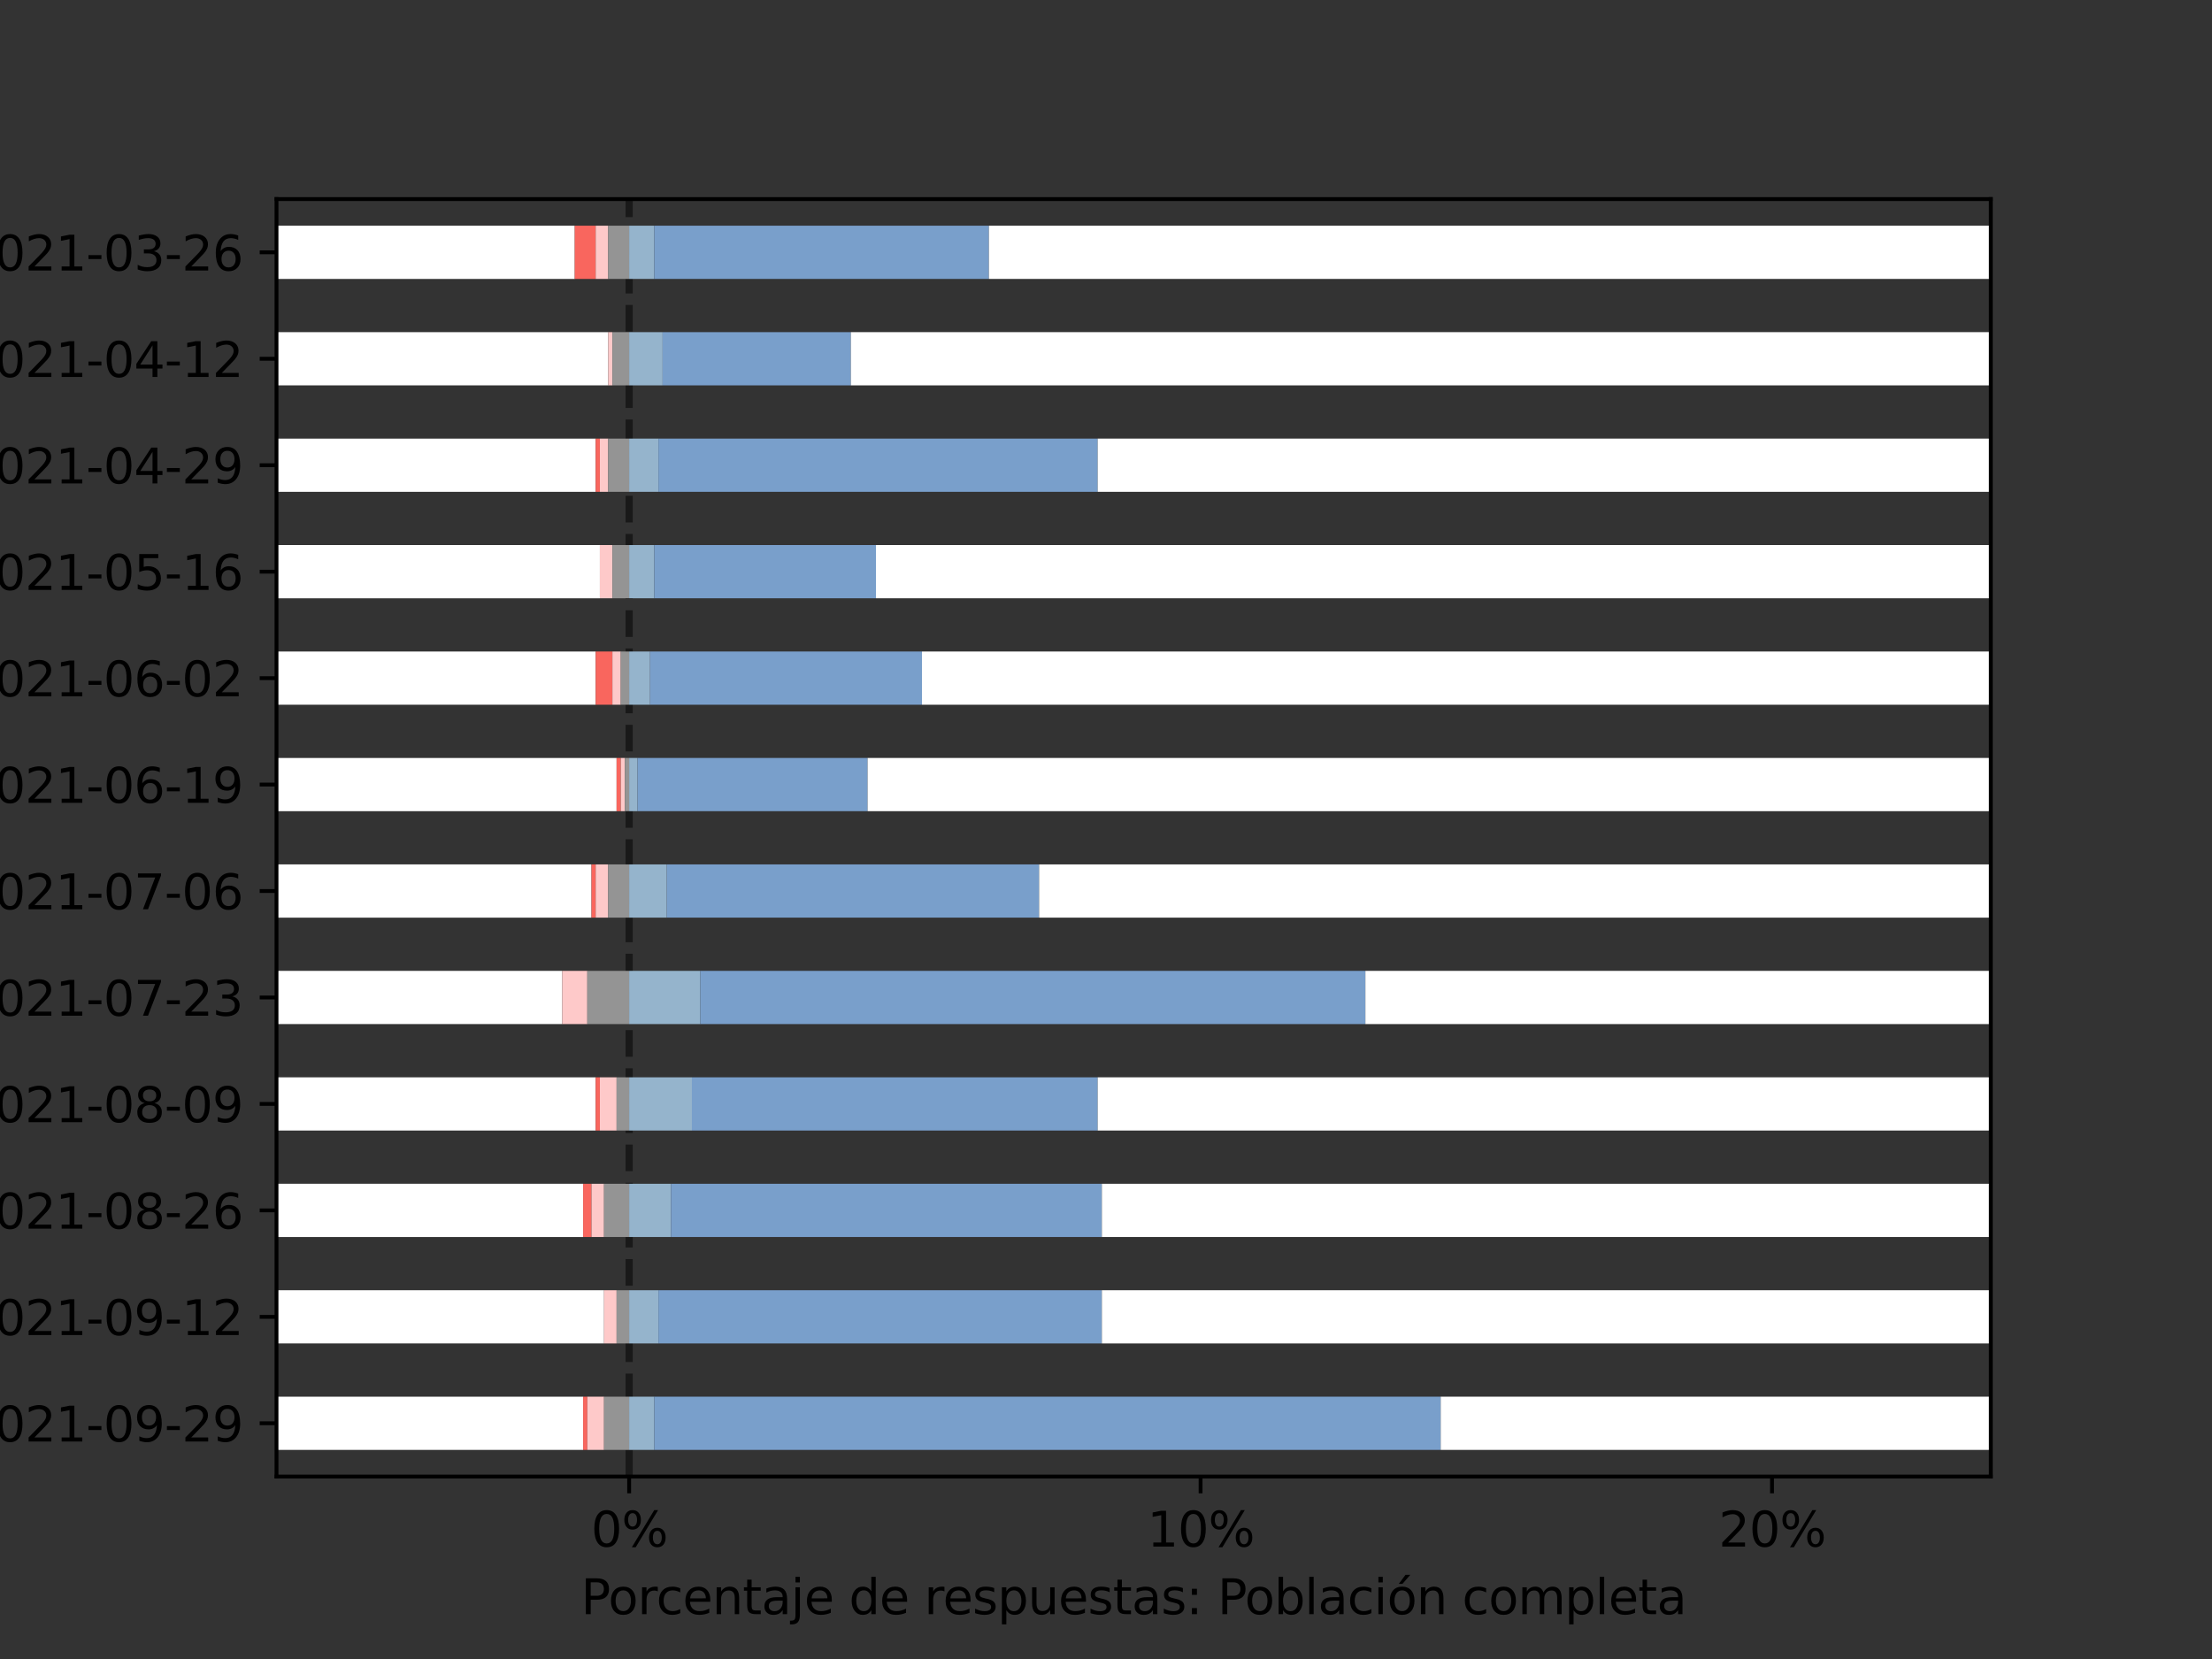 <?xml version="1.0" encoding="utf-8" standalone="no"?>
<!DOCTYPE svg PUBLIC "-//W3C//DTD SVG 1.1//EN"
  "http://www.w3.org/Graphics/SVG/1.1/DTD/svg11.dtd">
<svg height="345.6pt" version="1.1" viewBox="0 0 460.8 345.6" width="460.8pt" xmlns="http://www.w3.org/2000/svg" xmlns:xlink="http://www.w3.org/1999/xlink">
 <rect x="0" y="0" width="460.8" height="345.6" fill="#333333" stroke="none"/>
 <defs>
  <style type="text/css">*{stroke-linecap:butt;stroke-linejoin:round;}</style>
 </defs>
 <g id="figure_1">
  <g id="patch_1">
   <path d="M 0 345.6 
L 460.8 345.6 
L 460.8 0 
L 0 0 
z
" style="fill:none;"/>
  </g>
  <g id="axes_1">
   <g id="patch_2">
    <path d="M 57.6 307.584 
L 414.72 307.584 
L 414.72 41.472 
L 57.6 41.472 
z
" style="fill:none;"/>
   </g>
   <g id="line2d_1">
    <path clip-path="url(#p75f6009733)" d="M 131.063 307.584 
L 131.063 41.472 
" style="fill:none;stroke:#000000;stroke-dasharray:5.55,2.4;stroke-dashoffset:0;stroke-opacity:0.5;stroke-width:1.5;"/>
   </g>
   <g id="patch_3">
    <path clip-path="url(#p75f6009733)" d="M 57.6 302.04 
L 121.477 302.04 
L 121.477 290.952 
L 57.6 290.952 
z
" style="fill:#ffffff;"/>
   </g>
   <g id="patch_4">
    <path clip-path="url(#p75f6009733)" d="M 57.6 279.864 
L 125.834 279.864 
L 125.834 268.776 
L 57.6 268.776 
z
" style="fill:#ffffff;"/>
   </g>
   <g id="patch_5">
    <path clip-path="url(#p75f6009733)" d="M 57.6 257.688 
L 121.477 257.688 
L 121.477 246.6 
L 57.6 246.6 
z
" style="fill:#ffffff;"/>
   </g>
   <g id="patch_6">
    <path clip-path="url(#p75f6009733)" d="M 57.6 235.512 
L 124.092 235.512 
L 124.092 224.424 
L 57.6 224.424 
z
" style="fill:#ffffff;"/>
   </g>
   <g id="patch_7">
    <path clip-path="url(#p75f6009733)" d="M 57.6 213.336 
L 117.12 213.336 
L 117.12 202.248 
L 57.6 202.248 
z
" style="fill:#ffffff;"/>
   </g>
   <g id="patch_8">
    <path clip-path="url(#p75f6009733)" d="M 57.6 191.16 
L 123.22 191.16 
L 123.22 180.072 
L 57.6 180.072 
z
" style="fill:#ffffff;"/>
   </g>
   <g id="patch_9">
    <path clip-path="url(#p75f6009733)" d="M 57.6 168.984 
L 128.449 168.984 
L 128.449 157.896 
L 57.6 157.896 
z
" style="fill:#ffffff;"/>
   </g>
   <g id="patch_10">
    <path clip-path="url(#p75f6009733)" d="M 57.6 146.808 
L 124.092 146.808 
L 124.092 135.72 
L 57.6 135.72 
z
" style="fill:#ffffff;"/>
   </g>
   <g id="patch_11">
    <path clip-path="url(#p75f6009733)" d="M 57.6 124.632 
L 124.963 124.632 
L 124.963 113.544 
L 57.6 113.544 
z
" style="fill:#ffffff;"/>
   </g>
   <g id="patch_12">
    <path clip-path="url(#p75f6009733)" d="M 57.6 102.456 
L 124.092 102.456 
L 124.092 91.368 
L 57.6 91.368 
z
" style="fill:#ffffff;"/>
   </g>
   <g id="patch_13">
    <path clip-path="url(#p75f6009733)" d="M 57.6 80.28 
L 126.706 80.28 
L 126.706 69.192 
L 57.6 69.192 
z
" style="fill:#ffffff;"/>
   </g>
   <g id="patch_14">
    <path clip-path="url(#p75f6009733)" d="M 57.6 58.104 
L 119.734 58.104 
L 119.734 47.016 
L 57.6 47.016 
z
" style="fill:#ffffff;"/>
   </g>
   <g id="patch_15">
    <path clip-path="url(#p75f6009733)" d="M 121.477 302.04 
L 122.349 302.04 
L 122.349 290.952 
L 121.477 290.952 
z
" style="fill:#f9665e;"/>
   </g>
   <g id="patch_16">
    <path clip-path="url(#p75f6009733)" d="M 57.6 279.864 
L 57.6 279.864 
L 57.6 268.776 
L 57.6 268.776 
z
" style="fill:#f9665e;"/>
   </g>
   <g id="patch_17">
    <path clip-path="url(#p75f6009733)" d="M 121.477 257.688 
L 123.22 257.688 
L 123.22 246.6 
L 121.477 246.6 
z
" style="fill:#f9665e;"/>
   </g>
   <g id="patch_18">
    <path clip-path="url(#p75f6009733)" d="M 124.092 235.512 
L 124.963 235.512 
L 124.963 224.424 
L 124.092 224.424 
z
" style="fill:#f9665e;"/>
   </g>
   <g id="patch_19">
    <path clip-path="url(#p75f6009733)" d="M 57.6 213.336 
L 57.6 213.336 
L 57.6 202.248 
L 57.6 202.248 
z
" style="fill:#f9665e;"/>
   </g>
   <g id="patch_20">
    <path clip-path="url(#p75f6009733)" d="M 123.22 191.16 
L 124.092 191.16 
L 124.092 180.072 
L 123.22 180.072 
z
" style="fill:#f9665e;"/>
   </g>
   <g id="patch_21">
    <path clip-path="url(#p75f6009733)" d="M 128.449 168.984 
L 129.32 168.984 
L 129.32 157.896 
L 128.449 157.896 
z
" style="fill:#f9665e;"/>
   </g>
   <g id="patch_22">
    <path clip-path="url(#p75f6009733)" d="M 124.092 146.808 
L 127.577 146.808 
L 127.577 135.72 
L 124.092 135.72 
z
" style="fill:#f9665e;"/>
   </g>
   <g id="patch_23">
    <path clip-path="url(#p75f6009733)" d="M 57.6 124.632 
L 57.6 124.632 
L 57.6 113.544 
L 57.6 113.544 
z
" style="fill:#f9665e;"/>
   </g>
   <g id="patch_24">
    <path clip-path="url(#p75f6009733)" d="M 124.092 102.456 
L 124.963 102.456 
L 124.963 91.368 
L 124.092 91.368 
z
" style="fill:#f9665e;"/>
   </g>
   <g id="patch_25">
    <path clip-path="url(#p75f6009733)" d="M 57.6 80.28 
L 57.6 80.28 
L 57.6 69.192 
L 57.6 69.192 
z
" style="fill:#f9665e;"/>
   </g>
   <g id="patch_26">
    <path clip-path="url(#p75f6009733)" d="M 119.734 58.104 
L 124.092 58.104 
L 124.092 47.016 
L 119.734 47.016 
z
" style="fill:#f9665e;"/>
   </g>
   <g id="patch_27">
    <path clip-path="url(#p75f6009733)" d="M 122.349 302.04 
L 125.834 302.04 
L 125.834 290.952 
L 122.349 290.952 
z
" style="fill:#fec9c9;"/>
   </g>
   <g id="patch_28">
    <path clip-path="url(#p75f6009733)" d="M 125.834 279.864 
L 128.449 279.864 
L 128.449 268.776 
L 125.834 268.776 
z
" style="fill:#fec9c9;"/>
   </g>
   <g id="patch_29">
    <path clip-path="url(#p75f6009733)" d="M 123.22 257.688 
L 125.834 257.688 
L 125.834 246.6 
L 123.22 246.6 
z
" style="fill:#fec9c9;"/>
   </g>
   <g id="patch_30">
    <path clip-path="url(#p75f6009733)" d="M 124.963 235.512 
L 128.449 235.512 
L 128.449 224.424 
L 124.963 224.424 
z
" style="fill:#fec9c9;"/>
   </g>
   <g id="patch_31">
    <path clip-path="url(#p75f6009733)" d="M 117.12 213.336 
L 122.349 213.336 
L 122.349 202.248 
L 117.12 202.248 
z
" style="fill:#fec9c9;"/>
   </g>
   <g id="patch_32">
    <path clip-path="url(#p75f6009733)" d="M 124.092 191.16 
L 126.706 191.16 
L 126.706 180.072 
L 124.092 180.072 
z
" style="fill:#fec9c9;"/>
   </g>
   <g id="patch_33">
    <path clip-path="url(#p75f6009733)" d="M 129.32 168.984 
L 130.192 168.984 
L 130.192 157.896 
L 129.32 157.896 
z
" style="fill:#fec9c9;"/>
   </g>
   <g id="patch_34">
    <path clip-path="url(#p75f6009733)" d="M 127.577 146.808 
L 129.32 146.808 
L 129.32 135.72 
L 127.577 135.72 
z
" style="fill:#fec9c9;"/>
   </g>
   <g id="patch_35">
    <path clip-path="url(#p75f6009733)" d="M 124.963 124.632 
L 127.577 124.632 
L 127.577 113.544 
L 124.963 113.544 
z
" style="fill:#fec9c9;"/>
   </g>
   <g id="patch_36">
    <path clip-path="url(#p75f6009733)" d="M 124.963 102.456 
L 126.706 102.456 
L 126.706 91.368 
L 124.963 91.368 
z
" style="fill:#fec9c9;"/>
   </g>
   <g id="patch_37">
    <path clip-path="url(#p75f6009733)" d="M 126.706 80.28 
L 127.577 80.28 
L 127.577 69.192 
L 126.706 69.192 
z
" style="fill:#fec9c9;"/>
   </g>
   <g id="patch_38">
    <path clip-path="url(#p75f6009733)" d="M 124.092 58.104 
L 126.706 58.104 
L 126.706 47.016 
L 124.092 47.016 
z
" style="fill:#fec9c9;"/>
   </g>
   <g id="patch_39">
    <path clip-path="url(#p75f6009733)" d="M 125.834 302.04 
L 131.063 302.04 
L 131.063 290.952 
L 125.834 290.952 
z
" style="fill:#949494;"/>
   </g>
   <g id="patch_40">
    <path clip-path="url(#p75f6009733)" d="M 128.449 279.864 
L 131.063 279.864 
L 131.063 268.776 
L 128.449 268.776 
z
" style="fill:#949494;"/>
   </g>
   <g id="patch_41">
    <path clip-path="url(#p75f6009733)" d="M 125.834 257.688 
L 131.063 257.688 
L 131.063 246.6 
L 125.834 246.6 
z
" style="fill:#949494;"/>
   </g>
   <g id="patch_42">
    <path clip-path="url(#p75f6009733)" d="M 128.449 235.512 
L 131.063 235.512 
L 131.063 224.424 
L 128.449 224.424 
z
" style="fill:#949494;"/>
   </g>
   <g id="patch_43">
    <path clip-path="url(#p75f6009733)" d="M 122.349 213.336 
L 131.063 213.336 
L 131.063 202.248 
L 122.349 202.248 
z
" style="fill:#949494;"/>
   </g>
   <g id="patch_44">
    <path clip-path="url(#p75f6009733)" d="M 126.706 191.16 
L 131.063 191.16 
L 131.063 180.072 
L 126.706 180.072 
z
" style="fill:#949494;"/>
   </g>
   <g id="patch_45">
    <path clip-path="url(#p75f6009733)" d="M 130.192 168.984 
L 131.063 168.984 
L 131.063 157.896 
L 130.192 157.896 
z
" style="fill:#949494;"/>
   </g>
   <g id="patch_46">
    <path clip-path="url(#p75f6009733)" d="M 129.32 146.808 
L 131.063 146.808 
L 131.063 135.72 
L 129.32 135.72 
z
" style="fill:#949494;"/>
   </g>
   <g id="patch_47">
    <path clip-path="url(#p75f6009733)" d="M 127.577 124.632 
L 131.063 124.632 
L 131.063 113.544 
L 127.577 113.544 
z
" style="fill:#949494;"/>
   </g>
   <g id="patch_48">
    <path clip-path="url(#p75f6009733)" d="M 126.706 102.456 
L 131.063 102.456 
L 131.063 91.368 
L 126.706 91.368 
z
" style="fill:#949494;"/>
   </g>
   <g id="patch_49">
    <path clip-path="url(#p75f6009733)" d="M 127.577 80.28 
L 131.063 80.28 
L 131.063 69.192 
L 127.577 69.192 
z
" style="fill:#949494;"/>
   </g>
   <g id="patch_50">
    <path clip-path="url(#p75f6009733)" d="M 126.706 58.104 
L 131.063 58.104 
L 131.063 47.016 
L 126.706 47.016 
z
" style="fill:#949494;"/>
   </g>
   <g id="patch_51">
    <path clip-path="url(#p75f6009733)" d="M 131.063 302.04 
L 136.292 302.04 
L 136.292 290.952 
L 131.063 290.952 
z
" style="fill:#95b4cc;"/>
   </g>
   <g id="patch_52">
    <path clip-path="url(#p75f6009733)" d="M 131.063 279.864 
L 137.163 279.864 
L 137.163 268.776 
L 131.063 268.776 
z
" style="fill:#95b4cc;"/>
   </g>
   <g id="patch_53">
    <path clip-path="url(#p75f6009733)" d="M 131.063 257.688 
L 139.778 257.688 
L 139.778 246.6 
L 131.063 246.6 
z
" style="fill:#95b4cc;"/>
   </g>
   <g id="patch_54">
    <path clip-path="url(#p75f6009733)" d="M 131.063 235.512 
L 144.135 235.512 
L 144.135 224.424 
L 131.063 224.424 
z
" style="fill:#95b4cc;"/>
   </g>
   <g id="patch_55">
    <path clip-path="url(#p75f6009733)" d="M 131.063 213.336 
L 145.878 213.336 
L 145.878 202.248 
L 131.063 202.248 
z
" style="fill:#95b4cc;"/>
   </g>
   <g id="patch_56">
    <path clip-path="url(#p75f6009733)" d="M 131.063 191.16 
L 138.906 191.16 
L 138.906 180.072 
L 131.063 180.072 
z
" style="fill:#95b4cc;"/>
   </g>
   <g id="patch_57">
    <path clip-path="url(#p75f6009733)" d="M 131.063 168.984 
L 132.806 168.984 
L 132.806 157.896 
L 131.063 157.896 
z
" style="fill:#95b4cc;"/>
   </g>
   <g id="patch_58">
    <path clip-path="url(#p75f6009733)" d="M 131.063 146.808 
L 135.42 146.808 
L 135.42 135.72 
L 131.063 135.72 
z
" style="fill:#95b4cc;"/>
   </g>
   <g id="patch_59">
    <path clip-path="url(#p75f6009733)" d="M 131.063 124.632 
L 136.292 124.632 
L 136.292 113.544 
L 131.063 113.544 
z
" style="fill:#95b4cc;"/>
   </g>
   <g id="patch_60">
    <path clip-path="url(#p75f6009733)" d="M 131.063 102.456 
L 137.163 102.456 
L 137.163 91.368 
L 131.063 91.368 
z
" style="fill:#95b4cc;"/>
   </g>
   <g id="patch_61">
    <path clip-path="url(#p75f6009733)" d="M 131.063 80.28 
L 138.035 80.28 
L 138.035 69.192 
L 131.063 69.192 
z
" style="fill:#95b4cc;"/>
   </g>
   <g id="patch_62">
    <path clip-path="url(#p75f6009733)" d="M 131.063 58.104 
L 136.292 58.104 
L 136.292 47.016 
L 131.063 47.016 
z
" style="fill:#95b4cc;"/>
   </g>
   <g id="patch_63">
    <path clip-path="url(#p75f6009733)" d="M 136.292 302.04 
L 300.124 302.04 
L 300.124 290.952 
L 136.292 290.952 
z
" style="fill:#799fcb;"/>
   </g>
   <g id="patch_64">
    <path clip-path="url(#p75f6009733)" d="M 137.163 279.864 
L 229.537 279.864 
L 229.537 268.776 
L 137.163 268.776 
z
" style="fill:#799fcb;"/>
   </g>
   <g id="patch_65">
    <path clip-path="url(#p75f6009733)" d="M 139.778 257.688 
L 229.537 257.688 
L 229.537 246.6 
L 139.778 246.6 
z
" style="fill:#799fcb;"/>
   </g>
   <g id="patch_66">
    <path clip-path="url(#p75f6009733)" d="M 144.135 235.512 
L 228.666 235.512 
L 228.666 224.424 
L 144.135 224.424 
z
" style="fill:#799fcb;"/>
   </g>
   <g id="patch_67">
    <path clip-path="url(#p75f6009733)" d="M 145.878 213.336 
L 284.438 213.336 
L 284.438 202.248 
L 145.878 202.248 
z
" style="fill:#799fcb;"/>
   </g>
   <g id="patch_68">
    <path clip-path="url(#p75f6009733)" d="M 138.906 191.16 
L 216.465 191.16 
L 216.465 180.072 
L 138.906 180.072 
z
" style="fill:#799fcb;"/>
   </g>
   <g id="patch_69">
    <path clip-path="url(#p75f6009733)" d="M 132.806 168.984 
L 180.736 168.984 
L 180.736 157.896 
L 132.806 157.896 
z
" style="fill:#799fcb;"/>
   </g>
   <g id="patch_70">
    <path clip-path="url(#p75f6009733)" d="M 135.42 146.808 
L 192.065 146.808 
L 192.065 135.72 
L 135.42 135.72 
z
" style="fill:#799fcb;"/>
   </g>
   <g id="patch_71">
    <path clip-path="url(#p75f6009733)" d="M 136.292 124.632 
L 182.479 124.632 
L 182.479 113.544 
L 136.292 113.544 
z
" style="fill:#799fcb;"/>
   </g>
   <g id="patch_72">
    <path clip-path="url(#p75f6009733)" d="M 137.163 102.456 
L 228.666 102.456 
L 228.666 91.368 
L 137.163 91.368 
z
" style="fill:#799fcb;"/>
   </g>
   <g id="patch_73">
    <path clip-path="url(#p75f6009733)" d="M 138.035 80.28 
L 177.25 80.28 
L 177.25 69.192 
L 138.035 69.192 
z
" style="fill:#799fcb;"/>
   </g>
   <g id="patch_74">
    <path clip-path="url(#p75f6009733)" d="M 136.292 58.104 
L 206.008 58.104 
L 206.008 47.016 
L 136.292 47.016 
z
" style="fill:#799fcb;"/>
   </g>
   <g id="patch_75">
    <path clip-path="url(#p75f6009733)" d="M 300.124 302.04 
L 1311.877 302.04 
L 1311.877 290.952 
L 300.124 290.952 
z
" style="fill:#ffffff;"/>
   </g>
   <g id="patch_76">
    <path clip-path="url(#p75f6009733)" d="M 229.537 279.864 
L 1316.234 279.864 
L 1316.234 268.776 
L 229.537 268.776 
z
" style="fill:#ffffff;"/>
   </g>
   <g id="patch_77">
    <path clip-path="url(#p75f6009733)" d="M 229.537 257.688 
L 1311.877 257.688 
L 1311.877 246.6 
L 229.537 246.6 
z
" style="fill:#ffffff;"/>
   </g>
   <g id="patch_78">
    <path clip-path="url(#p75f6009733)" d="M 228.666 235.512 
L 1314.492 235.512 
L 1314.492 224.424 
L 228.666 224.424 
z
" style="fill:#ffffff;"/>
   </g>
   <g id="patch_79">
    <path clip-path="url(#p75f6009733)" d="M 284.438 213.336 
L 1307.52 213.336 
L 1307.52 202.248 
L 284.438 202.248 
z
" style="fill:#ffffff;"/>
   </g>
   <g id="patch_80">
    <path clip-path="url(#p75f6009733)" d="M 216.465 191.16 
L 1313.62 191.16 
L 1313.62 180.072 
L 216.465 180.072 
z
" style="fill:#ffffff;"/>
   </g>
   <g id="patch_81">
    <path clip-path="url(#p75f6009733)" d="M 180.736 168.984 
L 1318.849 168.984 
L 1318.849 157.896 
L 180.736 157.896 
z
" style="fill:#ffffff;"/>
   </g>
   <g id="patch_82">
    <path clip-path="url(#p75f6009733)" d="M 192.065 146.808 
L 1314.492 146.808 
L 1314.492 135.72 
L 192.065 135.72 
z
" style="fill:#ffffff;"/>
   </g>
   <g id="patch_83">
    <path clip-path="url(#p75f6009733)" d="M 182.479 124.632 
L 1315.363 124.632 
L 1315.363 113.544 
L 182.479 113.544 
z
" style="fill:#ffffff;"/>
   </g>
   <g id="patch_84">
    <path clip-path="url(#p75f6009733)" d="M 228.666 102.456 
L 1314.492 102.456 
L 1314.492 91.368 
L 228.666 91.368 
z
" style="fill:#ffffff;"/>
   </g>
   <g id="patch_85">
    <path clip-path="url(#p75f6009733)" d="M 177.25 80.28 
L 1317.106 80.28 
L 1317.106 69.192 
L 177.25 69.192 
z
" style="fill:#ffffff;"/>
   </g>
   <g id="patch_86">
    <path clip-path="url(#p75f6009733)" d="M 206.008 58.104 
L 1310.134 58.104 
L 1310.134 47.016 
L 206.008 47.016 
z
" style="fill:#ffffff;"/>
   </g>
   <g id="matplotlib.axis_1">
    <g id="xtick_1">
     <g id="line2d_2">
      <defs>
       <path d="M 0 0 
L 0 3.5 
" id="m708660c4d2" style="stroke:#000000;stroke-width:0.8;"/>
      </defs>
      <g>
       <use style="stroke:#000000;stroke-width:0.8;" x="131.063" xlink:href="#m708660c4d2" y="307.584"/>
      </g>
     </g>
     <g id="text_1">
      <!-- 0% -->
      <g transform="translate(123.131 322.182)scale(0.1 -0.1)">
       <defs>
        <path d="M 2034 4250 
Q 1547 4250 1301 3770 
Q 1056 3291 1056 2328 
Q 1056 1369 1301 889 
Q 1547 409 2034 409 
Q 2525 409 2770 889 
Q 3016 1369 3016 2328 
Q 3016 3291 2770 3770 
Q 2525 4250 2034 4250 
z
M 2034 4750 
Q 2819 4750 3233 4129 
Q 3647 3509 3647 2328 
Q 3647 1150 3233 529 
Q 2819 -91 2034 -91 
Q 1250 -91 836 529 
Q 422 1150 422 2328 
Q 422 3509 836 4129 
Q 1250 4750 2034 4750 
z
" id="DejaVuSans-30" transform="scale(0.016)"/>
        <path d="M 4653 2053 
Q 4381 2053 4226 1822 
Q 4072 1591 4072 1178 
Q 4072 772 4226 539 
Q 4381 306 4653 306 
Q 4919 306 5073 539 
Q 5228 772 5228 1178 
Q 5228 1588 5073 1820 
Q 4919 2053 4653 2053 
z
M 4653 2450 
Q 5147 2450 5437 2106 
Q 5728 1763 5728 1178 
Q 5728 594 5436 251 
Q 5144 -91 4653 -91 
Q 4153 -91 3862 251 
Q 3572 594 3572 1178 
Q 3572 1766 3864 2108 
Q 4156 2450 4653 2450 
z
M 1428 4353 
Q 1159 4353 1004 4120 
Q 850 3888 850 3481 
Q 850 3069 1003 2837 
Q 1156 2606 1428 2606 
Q 1700 2606 1854 2837 
Q 2009 3069 2009 3481 
Q 2009 3884 1853 4118 
Q 1697 4353 1428 4353 
z
M 4250 4750 
L 4750 4750 
L 1831 -91 
L 1331 -91 
L 4250 4750 
z
M 1428 4750 
Q 1922 4750 2215 4408 
Q 2509 4066 2509 3481 
Q 2509 2891 2217 2550 
Q 1925 2209 1428 2209 
Q 931 2209 642 2551 
Q 353 2894 353 3481 
Q 353 4063 643 4406 
Q 934 4750 1428 4750 
z
" id="DejaVuSans-25" transform="scale(0.016)"/>
       </defs>
       <use xlink:href="#DejaVuSans-30"/>
       <use x="63.623" xlink:href="#DejaVuSans-25"/>
      </g>
     </g>
    </g>
    <g id="xtick_2">
     <g id="line2d_3">
      <g>
       <use style="stroke:#000000;stroke-width:0.8;" x="250.103" xlink:href="#m708660c4d2" y="307.584"/>
      </g>
     </g>
     <g id="text_2">
      <!-- 10% -->
      <g transform="translate(238.99 322.182)scale(0.1 -0.1)">
       <defs>
        <path d="M 794 531 
L 1825 531 
L 1825 4091 
L 703 3866 
L 703 4441 
L 1819 4666 
L 2450 4666 
L 2450 531 
L 3481 531 
L 3481 0 
L 794 0 
L 794 531 
z
" id="DejaVuSans-31" transform="scale(0.016)"/>
       </defs>
       <use xlink:href="#DejaVuSans-31"/>
       <use x="63.623" xlink:href="#DejaVuSans-30"/>
       <use x="127.246" xlink:href="#DejaVuSans-25"/>
      </g>
     </g>
    </g>
    <g id="xtick_3">
     <g id="line2d_4">
      <g>
       <use style="stroke:#000000;stroke-width:0.8;" x="369.143" xlink:href="#m708660c4d2" y="307.584"/>
      </g>
     </g>
     <g id="text_3">
      <!-- 20% -->
      <g transform="translate(358.03 322.182)scale(0.1 -0.1)">
       <defs>
        <path d="M 1228 531 
L 3431 531 
L 3431 0 
L 469 0 
L 469 531 
Q 828 903 1448 1529 
Q 2069 2156 2228 2338 
Q 2531 2678 2651 2914 
Q 2772 3150 2772 3378 
Q 2772 3750 2511 3984 
Q 2250 4219 1831 4219 
Q 1534 4219 1204 4116 
Q 875 4013 500 3803 
L 500 4441 
Q 881 4594 1212 4672 
Q 1544 4750 1819 4750 
Q 2544 4750 2975 4387 
Q 3406 4025 3406 3419 
Q 3406 3131 3298 2873 
Q 3191 2616 2906 2266 
Q 2828 2175 2409 1742 
Q 1991 1309 1228 531 
z
" id="DejaVuSans-32" transform="scale(0.016)"/>
       </defs>
       <use xlink:href="#DejaVuSans-32"/>
       <use x="63.623" xlink:href="#DejaVuSans-30"/>
       <use x="127.246" xlink:href="#DejaVuSans-25"/>
      </g>
     </g>
    </g>
    <g id="text_4">
     <!-- Porcentaje de respuestas: Población completa -->
     <g transform="translate(121.041 336.261)scale(0.1 -0.1)">
      <defs>
       <path d="M 1259 4147 
L 1259 2394 
L 2053 2394 
Q 2494 2394 2734 2622 
Q 2975 2850 2975 3272 
Q 2975 3691 2734 3919 
Q 2494 4147 2053 4147 
L 1259 4147 
z
M 628 4666 
L 2053 4666 
Q 2838 4666 3239 4311 
Q 3641 3956 3641 3272 
Q 3641 2581 3239 2228 
Q 2838 1875 2053 1875 
L 1259 1875 
L 1259 0 
L 628 0 
L 628 4666 
z
" id="DejaVuSans-50" transform="scale(0.016)"/>
       <path d="M 1959 3097 
Q 1497 3097 1228 2736 
Q 959 2375 959 1747 
Q 959 1119 1226 758 
Q 1494 397 1959 397 
Q 2419 397 2687 759 
Q 2956 1122 2956 1747 
Q 2956 2369 2687 2733 
Q 2419 3097 1959 3097 
z
M 1959 3584 
Q 2709 3584 3137 3096 
Q 3566 2609 3566 1747 
Q 3566 888 3137 398 
Q 2709 -91 1959 -91 
Q 1206 -91 779 398 
Q 353 888 353 1747 
Q 353 2609 779 3096 
Q 1206 3584 1959 3584 
z
" id="DejaVuSans-6f" transform="scale(0.016)"/>
       <path d="M 2631 2963 
Q 2534 3019 2420 3045 
Q 2306 3072 2169 3072 
Q 1681 3072 1420 2755 
Q 1159 2438 1159 1844 
L 1159 0 
L 581 0 
L 581 3500 
L 1159 3500 
L 1159 2956 
Q 1341 3275 1631 3429 
Q 1922 3584 2338 3584 
Q 2397 3584 2469 3576 
Q 2541 3569 2628 3553 
L 2631 2963 
z
" id="DejaVuSans-72" transform="scale(0.016)"/>
       <path d="M 3122 3366 
L 3122 2828 
Q 2878 2963 2633 3030 
Q 2388 3097 2138 3097 
Q 1578 3097 1268 2742 
Q 959 2388 959 1747 
Q 959 1106 1268 751 
Q 1578 397 2138 397 
Q 2388 397 2633 464 
Q 2878 531 3122 666 
L 3122 134 
Q 2881 22 2623 -34 
Q 2366 -91 2075 -91 
Q 1284 -91 818 406 
Q 353 903 353 1747 
Q 353 2603 823 3093 
Q 1294 3584 2113 3584 
Q 2378 3584 2631 3529 
Q 2884 3475 3122 3366 
z
" id="DejaVuSans-63" transform="scale(0.016)"/>
       <path d="M 3597 1894 
L 3597 1613 
L 953 1613 
Q 991 1019 1311 708 
Q 1631 397 2203 397 
Q 2534 397 2845 478 
Q 3156 559 3463 722 
L 3463 178 
Q 3153 47 2828 -22 
Q 2503 -91 2169 -91 
Q 1331 -91 842 396 
Q 353 884 353 1716 
Q 353 2575 817 3079 
Q 1281 3584 2069 3584 
Q 2775 3584 3186 3129 
Q 3597 2675 3597 1894 
z
M 3022 2063 
Q 3016 2534 2758 2815 
Q 2500 3097 2075 3097 
Q 1594 3097 1305 2825 
Q 1016 2553 972 2059 
L 3022 2063 
z
" id="DejaVuSans-65" transform="scale(0.016)"/>
       <path d="M 3513 2113 
L 3513 0 
L 2938 0 
L 2938 2094 
Q 2938 2591 2744 2837 
Q 2550 3084 2163 3084 
Q 1697 3084 1428 2787 
Q 1159 2491 1159 1978 
L 1159 0 
L 581 0 
L 581 3500 
L 1159 3500 
L 1159 2956 
Q 1366 3272 1645 3428 
Q 1925 3584 2291 3584 
Q 2894 3584 3203 3211 
Q 3513 2838 3513 2113 
z
" id="DejaVuSans-6e" transform="scale(0.016)"/>
       <path d="M 1172 4494 
L 1172 3500 
L 2356 3500 
L 2356 3053 
L 1172 3053 
L 1172 1153 
Q 1172 725 1289 603 
Q 1406 481 1766 481 
L 2356 481 
L 2356 0 
L 1766 0 
Q 1100 0 847 248 
Q 594 497 594 1153 
L 594 3053 
L 172 3053 
L 172 3500 
L 594 3500 
L 594 4494 
L 1172 4494 
z
" id="DejaVuSans-74" transform="scale(0.016)"/>
       <path d="M 2194 1759 
Q 1497 1759 1228 1600 
Q 959 1441 959 1056 
Q 959 750 1161 570 
Q 1363 391 1709 391 
Q 2188 391 2477 730 
Q 2766 1069 2766 1631 
L 2766 1759 
L 2194 1759 
z
M 3341 1997 
L 3341 0 
L 2766 0 
L 2766 531 
Q 2569 213 2275 61 
Q 1981 -91 1556 -91 
Q 1019 -91 701 211 
Q 384 513 384 1019 
Q 384 1609 779 1909 
Q 1175 2209 1959 2209 
L 2766 2209 
L 2766 2266 
Q 2766 2663 2505 2880 
Q 2244 3097 1772 3097 
Q 1472 3097 1187 3025 
Q 903 2953 641 2809 
L 641 3341 
Q 956 3463 1253 3523 
Q 1550 3584 1831 3584 
Q 2591 3584 2966 3190 
Q 3341 2797 3341 1997 
z
" id="DejaVuSans-61" transform="scale(0.016)"/>
       <path d="M 603 3500 
L 1178 3500 
L 1178 -63 
Q 1178 -731 923 -1031 
Q 669 -1331 103 -1331 
L -116 -1331 
L -116 -844 
L 38 -844 
Q 366 -844 484 -692 
Q 603 -541 603 -63 
L 603 3500 
z
M 603 4863 
L 1178 4863 
L 1178 4134 
L 603 4134 
L 603 4863 
z
" id="DejaVuSans-6a" transform="scale(0.016)"/>
       <path id="DejaVuSans-20" transform="scale(0.016)"/>
       <path d="M 2906 2969 
L 2906 4863 
L 3481 4863 
L 3481 0 
L 2906 0 
L 2906 525 
Q 2725 213 2448 61 
Q 2172 -91 1784 -91 
Q 1150 -91 751 415 
Q 353 922 353 1747 
Q 353 2572 751 3078 
Q 1150 3584 1784 3584 
Q 2172 3584 2448 3432 
Q 2725 3281 2906 2969 
z
M 947 1747 
Q 947 1113 1208 752 
Q 1469 391 1925 391 
Q 2381 391 2643 752 
Q 2906 1113 2906 1747 
Q 2906 2381 2643 2742 
Q 2381 3103 1925 3103 
Q 1469 3103 1208 2742 
Q 947 2381 947 1747 
z
" id="DejaVuSans-64" transform="scale(0.016)"/>
       <path d="M 2834 3397 
L 2834 2853 
Q 2591 2978 2328 3040 
Q 2066 3103 1784 3103 
Q 1356 3103 1142 2972 
Q 928 2841 928 2578 
Q 928 2378 1081 2264 
Q 1234 2150 1697 2047 
L 1894 2003 
Q 2506 1872 2764 1633 
Q 3022 1394 3022 966 
Q 3022 478 2636 193 
Q 2250 -91 1575 -91 
Q 1294 -91 989 -36 
Q 684 19 347 128 
L 347 722 
Q 666 556 975 473 
Q 1284 391 1588 391 
Q 1994 391 2212 530 
Q 2431 669 2431 922 
Q 2431 1156 2273 1281 
Q 2116 1406 1581 1522 
L 1381 1569 
Q 847 1681 609 1914 
Q 372 2147 372 2553 
Q 372 3047 722 3315 
Q 1072 3584 1716 3584 
Q 2034 3584 2315 3537 
Q 2597 3491 2834 3397 
z
" id="DejaVuSans-73" transform="scale(0.016)"/>
       <path d="M 1159 525 
L 1159 -1331 
L 581 -1331 
L 581 3500 
L 1159 3500 
L 1159 2969 
Q 1341 3281 1617 3432 
Q 1894 3584 2278 3584 
Q 2916 3584 3314 3078 
Q 3713 2572 3713 1747 
Q 3713 922 3314 415 
Q 2916 -91 2278 -91 
Q 1894 -91 1617 61 
Q 1341 213 1159 525 
z
M 3116 1747 
Q 3116 2381 2855 2742 
Q 2594 3103 2138 3103 
Q 1681 3103 1420 2742 
Q 1159 2381 1159 1747 
Q 1159 1113 1420 752 
Q 1681 391 2138 391 
Q 2594 391 2855 752 
Q 3116 1113 3116 1747 
z
" id="DejaVuSans-70" transform="scale(0.016)"/>
       <path d="M 544 1381 
L 544 3500 
L 1119 3500 
L 1119 1403 
Q 1119 906 1312 657 
Q 1506 409 1894 409 
Q 2359 409 2629 706 
Q 2900 1003 2900 1516 
L 2900 3500 
L 3475 3500 
L 3475 0 
L 2900 0 
L 2900 538 
Q 2691 219 2414 64 
Q 2138 -91 1772 -91 
Q 1169 -91 856 284 
Q 544 659 544 1381 
z
M 1991 3584 
L 1991 3584 
z
" id="DejaVuSans-75" transform="scale(0.016)"/>
       <path d="M 750 794 
L 1409 794 
L 1409 0 
L 750 0 
L 750 794 
z
M 750 3309 
L 1409 3309 
L 1409 2516 
L 750 2516 
L 750 3309 
z
" id="DejaVuSans-3a" transform="scale(0.016)"/>
       <path d="M 3116 1747 
Q 3116 2381 2855 2742 
Q 2594 3103 2138 3103 
Q 1681 3103 1420 2742 
Q 1159 2381 1159 1747 
Q 1159 1113 1420 752 
Q 1681 391 2138 391 
Q 2594 391 2855 752 
Q 3116 1113 3116 1747 
z
M 1159 2969 
Q 1341 3281 1617 3432 
Q 1894 3584 2278 3584 
Q 2916 3584 3314 3078 
Q 3713 2572 3713 1747 
Q 3713 922 3314 415 
Q 2916 -91 2278 -91 
Q 1894 -91 1617 61 
Q 1341 213 1159 525 
L 1159 0 
L 581 0 
L 581 4863 
L 1159 4863 
L 1159 2969 
z
" id="DejaVuSans-62" transform="scale(0.016)"/>
       <path d="M 603 4863 
L 1178 4863 
L 1178 0 
L 603 0 
L 603 4863 
z
" id="DejaVuSans-6c" transform="scale(0.016)"/>
       <path d="M 603 3500 
L 1178 3500 
L 1178 0 
L 603 0 
L 603 3500 
z
M 603 4863 
L 1178 4863 
L 1178 4134 
L 603 4134 
L 603 4863 
z
" id="DejaVuSans-69" transform="scale(0.016)"/>
       <path d="M 1959 3097 
Q 1497 3097 1228 2736 
Q 959 2375 959 1747 
Q 959 1119 1226 758 
Q 1494 397 1959 397 
Q 2419 397 2687 759 
Q 2956 1122 2956 1747 
Q 2956 2369 2687 2733 
Q 2419 3097 1959 3097 
z
M 1959 3584 
Q 2709 3584 3137 3096 
Q 3566 2609 3566 1747 
Q 3566 888 3137 398 
Q 2709 -91 1959 -91 
Q 1206 -91 779 398 
Q 353 888 353 1747 
Q 353 2609 779 3096 
Q 1206 3584 1959 3584 
z
M 2394 5119 
L 3016 5119 
L 1997 3944 
L 1519 3944 
L 2394 5119 
z
" id="DejaVuSans-f3" transform="scale(0.016)"/>
       <path d="M 3328 2828 
Q 3544 3216 3844 3400 
Q 4144 3584 4550 3584 
Q 5097 3584 5394 3201 
Q 5691 2819 5691 2113 
L 5691 0 
L 5113 0 
L 5113 2094 
Q 5113 2597 4934 2840 
Q 4756 3084 4391 3084 
Q 3944 3084 3684 2787 
Q 3425 2491 3425 1978 
L 3425 0 
L 2847 0 
L 2847 2094 
Q 2847 2600 2669 2842 
Q 2491 3084 2119 3084 
Q 1678 3084 1418 2786 
Q 1159 2488 1159 1978 
L 1159 0 
L 581 0 
L 581 3500 
L 1159 3500 
L 1159 2956 
Q 1356 3278 1631 3431 
Q 1906 3584 2284 3584 
Q 2666 3584 2933 3390 
Q 3200 3197 3328 2828 
z
" id="DejaVuSans-6d" transform="scale(0.016)"/>
      </defs>
      <use xlink:href="#DejaVuSans-50"/>
      <use x="56.678" xlink:href="#DejaVuSans-6f"/>
      <use x="117.859" xlink:href="#DejaVuSans-72"/>
      <use x="156.723" xlink:href="#DejaVuSans-63"/>
      <use x="211.703" xlink:href="#DejaVuSans-65"/>
      <use x="273.227" xlink:href="#DejaVuSans-6e"/>
      <use x="336.605" xlink:href="#DejaVuSans-74"/>
      <use x="375.814" xlink:href="#DejaVuSans-61"/>
      <use x="437.094" xlink:href="#DejaVuSans-6a"/>
      <use x="464.877" xlink:href="#DejaVuSans-65"/>
      <use x="526.4" xlink:href="#DejaVuSans-20"/>
      <use x="558.188" xlink:href="#DejaVuSans-64"/>
      <use x="621.664" xlink:href="#DejaVuSans-65"/>
      <use x="683.188" xlink:href="#DejaVuSans-20"/>
      <use x="714.975" xlink:href="#DejaVuSans-72"/>
      <use x="753.838" xlink:href="#DejaVuSans-65"/>
      <use x="815.361" xlink:href="#DejaVuSans-73"/>
      <use x="867.461" xlink:href="#DejaVuSans-70"/>
      <use x="930.938" xlink:href="#DejaVuSans-75"/>
      <use x="994.316" xlink:href="#DejaVuSans-65"/>
      <use x="1055.84" xlink:href="#DejaVuSans-73"/>
      <use x="1107.939" xlink:href="#DejaVuSans-74"/>
      <use x="1147.148" xlink:href="#DejaVuSans-61"/>
      <use x="1208.428" xlink:href="#DejaVuSans-73"/>
      <use x="1260.527" xlink:href="#DejaVuSans-3a"/>
      <use x="1294.219" xlink:href="#DejaVuSans-20"/>
      <use x="1326.006" xlink:href="#DejaVuSans-50"/>
      <use x="1382.684" xlink:href="#DejaVuSans-6f"/>
      <use x="1443.865" xlink:href="#DejaVuSans-62"/>
      <use x="1507.342" xlink:href="#DejaVuSans-6c"/>
      <use x="1535.125" xlink:href="#DejaVuSans-61"/>
      <use x="1596.404" xlink:href="#DejaVuSans-63"/>
      <use x="1651.385" xlink:href="#DejaVuSans-69"/>
      <use x="1679.168" xlink:href="#DejaVuSans-f3"/>
      <use x="1740.35" xlink:href="#DejaVuSans-6e"/>
      <use x="1803.729" xlink:href="#DejaVuSans-20"/>
      <use x="1835.516" xlink:href="#DejaVuSans-63"/>
      <use x="1890.496" xlink:href="#DejaVuSans-6f"/>
      <use x="1951.678" xlink:href="#DejaVuSans-6d"/>
      <use x="2049.09" xlink:href="#DejaVuSans-70"/>
      <use x="2112.566" xlink:href="#DejaVuSans-6c"/>
      <use x="2140.35" xlink:href="#DejaVuSans-65"/>
      <use x="2201.873" xlink:href="#DejaVuSans-74"/>
      <use x="2241.082" xlink:href="#DejaVuSans-61"/>
     </g>
    </g>
   </g>
   <g id="matplotlib.axis_2">
    <g id="ytick_1">
     <g id="line2d_5">
      <defs>
       <path d="M 0 0 
L -3.5 0 
" id="m18dc566476" style="stroke:#000000;stroke-width:0.8;"/>
      </defs>
      <g>
       <use style="stroke:#000000;stroke-width:0.8;" x="57.6" xlink:href="#m18dc566476" y="296.496"/>
      </g>
     </g>
     <g id="text_5">
      <!-- 2021-09-29 -->
      <g transform="translate(-7.516 300.295)scale(0.1 -0.1)">
       <defs>
        <path d="M 313 2009 
L 1997 2009 
L 1997 1497 
L 313 1497 
L 313 2009 
z
" id="DejaVuSans-2d" transform="scale(0.016)"/>
        <path d="M 703 97 
L 703 672 
Q 941 559 1184 500 
Q 1428 441 1663 441 
Q 2288 441 2617 861 
Q 2947 1281 2994 2138 
Q 2813 1869 2534 1725 
Q 2256 1581 1919 1581 
Q 1219 1581 811 2004 
Q 403 2428 403 3163 
Q 403 3881 828 4315 
Q 1253 4750 1959 4750 
Q 2769 4750 3195 4129 
Q 3622 3509 3622 2328 
Q 3622 1225 3098 567 
Q 2575 -91 1691 -91 
Q 1453 -91 1209 -44 
Q 966 3 703 97 
z
M 1959 2075 
Q 2384 2075 2632 2365 
Q 2881 2656 2881 3163 
Q 2881 3666 2632 3958 
Q 2384 4250 1959 4250 
Q 1534 4250 1286 3958 
Q 1038 3666 1038 3163 
Q 1038 2656 1286 2365 
Q 1534 2075 1959 2075 
z
" id="DejaVuSans-39" transform="scale(0.016)"/>
       </defs>
       <use xlink:href="#DejaVuSans-32"/>
       <use x="63.623" xlink:href="#DejaVuSans-30"/>
       <use x="127.246" xlink:href="#DejaVuSans-32"/>
       <use x="190.869" xlink:href="#DejaVuSans-31"/>
       <use x="254.492" xlink:href="#DejaVuSans-2d"/>
       <use x="290.576" xlink:href="#DejaVuSans-30"/>
       <use x="354.199" xlink:href="#DejaVuSans-39"/>
       <use x="417.822" xlink:href="#DejaVuSans-2d"/>
       <use x="453.906" xlink:href="#DejaVuSans-32"/>
       <use x="517.529" xlink:href="#DejaVuSans-39"/>
      </g>
     </g>
    </g>
    <g id="ytick_2">
     <g id="line2d_6">
      <g>
       <use style="stroke:#000000;stroke-width:0.8;" x="57.6" xlink:href="#m18dc566476" y="274.32"/>
      </g>
     </g>
     <g id="text_6">
      <!-- 2021-09-12 -->
      <g transform="translate(-7.516 278.119)scale(0.1 -0.1)">
       <use xlink:href="#DejaVuSans-32"/>
       <use x="63.623" xlink:href="#DejaVuSans-30"/>
       <use x="127.246" xlink:href="#DejaVuSans-32"/>
       <use x="190.869" xlink:href="#DejaVuSans-31"/>
       <use x="254.492" xlink:href="#DejaVuSans-2d"/>
       <use x="290.576" xlink:href="#DejaVuSans-30"/>
       <use x="354.199" xlink:href="#DejaVuSans-39"/>
       <use x="417.822" xlink:href="#DejaVuSans-2d"/>
       <use x="453.906" xlink:href="#DejaVuSans-31"/>
       <use x="517.529" xlink:href="#DejaVuSans-32"/>
      </g>
     </g>
    </g>
    <g id="ytick_3">
     <g id="line2d_7">
      <g>
       <use style="stroke:#000000;stroke-width:0.8;" x="57.6" xlink:href="#m18dc566476" y="252.144"/>
      </g>
     </g>
     <g id="text_7">
      <!-- 2021-08-26 -->
      <g transform="translate(-7.516 255.943)scale(0.1 -0.1)">
       <defs>
        <path d="M 2034 2216 
Q 1584 2216 1326 1975 
Q 1069 1734 1069 1313 
Q 1069 891 1326 650 
Q 1584 409 2034 409 
Q 2484 409 2743 651 
Q 3003 894 3003 1313 
Q 3003 1734 2745 1975 
Q 2488 2216 2034 2216 
z
M 1403 2484 
Q 997 2584 770 2862 
Q 544 3141 544 3541 
Q 544 4100 942 4425 
Q 1341 4750 2034 4750 
Q 2731 4750 3128 4425 
Q 3525 4100 3525 3541 
Q 3525 3141 3298 2862 
Q 3072 2584 2669 2484 
Q 3125 2378 3379 2068 
Q 3634 1759 3634 1313 
Q 3634 634 3220 271 
Q 2806 -91 2034 -91 
Q 1263 -91 848 271 
Q 434 634 434 1313 
Q 434 1759 690 2068 
Q 947 2378 1403 2484 
z
M 1172 3481 
Q 1172 3119 1398 2916 
Q 1625 2713 2034 2713 
Q 2441 2713 2670 2916 
Q 2900 3119 2900 3481 
Q 2900 3844 2670 4047 
Q 2441 4250 2034 4250 
Q 1625 4250 1398 4047 
Q 1172 3844 1172 3481 
z
" id="DejaVuSans-38" transform="scale(0.016)"/>
        <path d="M 2113 2584 
Q 1688 2584 1439 2293 
Q 1191 2003 1191 1497 
Q 1191 994 1439 701 
Q 1688 409 2113 409 
Q 2538 409 2786 701 
Q 3034 994 3034 1497 
Q 3034 2003 2786 2293 
Q 2538 2584 2113 2584 
z
M 3366 4563 
L 3366 3988 
Q 3128 4100 2886 4159 
Q 2644 4219 2406 4219 
Q 1781 4219 1451 3797 
Q 1122 3375 1075 2522 
Q 1259 2794 1537 2939 
Q 1816 3084 2150 3084 
Q 2853 3084 3261 2657 
Q 3669 2231 3669 1497 
Q 3669 778 3244 343 
Q 2819 -91 2113 -91 
Q 1303 -91 875 529 
Q 447 1150 447 2328 
Q 447 3434 972 4092 
Q 1497 4750 2381 4750 
Q 2619 4750 2861 4703 
Q 3103 4656 3366 4563 
z
" id="DejaVuSans-36" transform="scale(0.016)"/>
       </defs>
       <use xlink:href="#DejaVuSans-32"/>
       <use x="63.623" xlink:href="#DejaVuSans-30"/>
       <use x="127.246" xlink:href="#DejaVuSans-32"/>
       <use x="190.869" xlink:href="#DejaVuSans-31"/>
       <use x="254.492" xlink:href="#DejaVuSans-2d"/>
       <use x="290.576" xlink:href="#DejaVuSans-30"/>
       <use x="354.199" xlink:href="#DejaVuSans-38"/>
       <use x="417.822" xlink:href="#DejaVuSans-2d"/>
       <use x="453.906" xlink:href="#DejaVuSans-32"/>
       <use x="517.529" xlink:href="#DejaVuSans-36"/>
      </g>
     </g>
    </g>
    <g id="ytick_4">
     <g id="line2d_8">
      <g>
       <use style="stroke:#000000;stroke-width:0.8;" x="57.6" xlink:href="#m18dc566476" y="229.968"/>
      </g>
     </g>
     <g id="text_8">
      <!-- 2021-08-09 -->
      <g transform="translate(-7.516 233.767)scale(0.1 -0.1)">
       <use xlink:href="#DejaVuSans-32"/>
       <use x="63.623" xlink:href="#DejaVuSans-30"/>
       <use x="127.246" xlink:href="#DejaVuSans-32"/>
       <use x="190.869" xlink:href="#DejaVuSans-31"/>
       <use x="254.492" xlink:href="#DejaVuSans-2d"/>
       <use x="290.576" xlink:href="#DejaVuSans-30"/>
       <use x="354.199" xlink:href="#DejaVuSans-38"/>
       <use x="417.822" xlink:href="#DejaVuSans-2d"/>
       <use x="453.906" xlink:href="#DejaVuSans-30"/>
       <use x="517.529" xlink:href="#DejaVuSans-39"/>
      </g>
     </g>
    </g>
    <g id="ytick_5">
     <g id="line2d_9">
      <g>
       <use style="stroke:#000000;stroke-width:0.8;" x="57.6" xlink:href="#m18dc566476" y="207.792"/>
      </g>
     </g>
     <g id="text_9">
      <!-- 2021-07-23 -->
      <g transform="translate(-7.516 211.591)scale(0.1 -0.1)">
       <defs>
        <path d="M 525 4666 
L 3525 4666 
L 3525 4397 
L 1831 0 
L 1172 0 
L 2766 4134 
L 525 4134 
L 525 4666 
z
" id="DejaVuSans-37" transform="scale(0.016)"/>
        <path d="M 2597 2516 
Q 3050 2419 3304 2112 
Q 3559 1806 3559 1356 
Q 3559 666 3084 287 
Q 2609 -91 1734 -91 
Q 1441 -91 1130 -33 
Q 819 25 488 141 
L 488 750 
Q 750 597 1062 519 
Q 1375 441 1716 441 
Q 2309 441 2620 675 
Q 2931 909 2931 1356 
Q 2931 1769 2642 2001 
Q 2353 2234 1838 2234 
L 1294 2234 
L 1294 2753 
L 1863 2753 
Q 2328 2753 2575 2939 
Q 2822 3125 2822 3475 
Q 2822 3834 2567 4026 
Q 2313 4219 1838 4219 
Q 1578 4219 1281 4162 
Q 984 4106 628 3988 
L 628 4550 
Q 988 4650 1302 4700 
Q 1616 4750 1894 4750 
Q 2613 4750 3031 4423 
Q 3450 4097 3450 3541 
Q 3450 3153 3228 2886 
Q 3006 2619 2597 2516 
z
" id="DejaVuSans-33" transform="scale(0.016)"/>
       </defs>
       <use xlink:href="#DejaVuSans-32"/>
       <use x="63.623" xlink:href="#DejaVuSans-30"/>
       <use x="127.246" xlink:href="#DejaVuSans-32"/>
       <use x="190.869" xlink:href="#DejaVuSans-31"/>
       <use x="254.492" xlink:href="#DejaVuSans-2d"/>
       <use x="290.576" xlink:href="#DejaVuSans-30"/>
       <use x="354.199" xlink:href="#DejaVuSans-37"/>
       <use x="417.822" xlink:href="#DejaVuSans-2d"/>
       <use x="453.906" xlink:href="#DejaVuSans-32"/>
       <use x="517.529" xlink:href="#DejaVuSans-33"/>
      </g>
     </g>
    </g>
    <g id="ytick_6">
     <g id="line2d_10">
      <g>
       <use style="stroke:#000000;stroke-width:0.8;" x="57.6" xlink:href="#m18dc566476" y="185.616"/>
      </g>
     </g>
     <g id="text_10">
      <!-- 2021-07-06 -->
      <g transform="translate(-7.516 189.415)scale(0.1 -0.1)">
       <use xlink:href="#DejaVuSans-32"/>
       <use x="63.623" xlink:href="#DejaVuSans-30"/>
       <use x="127.246" xlink:href="#DejaVuSans-32"/>
       <use x="190.869" xlink:href="#DejaVuSans-31"/>
       <use x="254.492" xlink:href="#DejaVuSans-2d"/>
       <use x="290.576" xlink:href="#DejaVuSans-30"/>
       <use x="354.199" xlink:href="#DejaVuSans-37"/>
       <use x="417.822" xlink:href="#DejaVuSans-2d"/>
       <use x="453.906" xlink:href="#DejaVuSans-30"/>
       <use x="517.529" xlink:href="#DejaVuSans-36"/>
      </g>
     </g>
    </g>
    <g id="ytick_7">
     <g id="line2d_11">
      <g>
       <use style="stroke:#000000;stroke-width:0.8;" x="57.6" xlink:href="#m18dc566476" y="163.44"/>
      </g>
     </g>
     <g id="text_11">
      <!-- 2021-06-19 -->
      <g transform="translate(-7.516 167.239)scale(0.1 -0.1)">
       <use xlink:href="#DejaVuSans-32"/>
       <use x="63.623" xlink:href="#DejaVuSans-30"/>
       <use x="127.246" xlink:href="#DejaVuSans-32"/>
       <use x="190.869" xlink:href="#DejaVuSans-31"/>
       <use x="254.492" xlink:href="#DejaVuSans-2d"/>
       <use x="290.576" xlink:href="#DejaVuSans-30"/>
       <use x="354.199" xlink:href="#DejaVuSans-36"/>
       <use x="417.822" xlink:href="#DejaVuSans-2d"/>
       <use x="453.906" xlink:href="#DejaVuSans-31"/>
       <use x="517.529" xlink:href="#DejaVuSans-39"/>
      </g>
     </g>
    </g>
    <g id="ytick_8">
     <g id="line2d_12">
      <g>
       <use style="stroke:#000000;stroke-width:0.8;" x="57.6" xlink:href="#m18dc566476" y="141.264"/>
      </g>
     </g>
     <g id="text_12">
      <!-- 2021-06-02 -->
      <g transform="translate(-7.516 145.063)scale(0.1 -0.1)">
       <use xlink:href="#DejaVuSans-32"/>
       <use x="63.623" xlink:href="#DejaVuSans-30"/>
       <use x="127.246" xlink:href="#DejaVuSans-32"/>
       <use x="190.869" xlink:href="#DejaVuSans-31"/>
       <use x="254.492" xlink:href="#DejaVuSans-2d"/>
       <use x="290.576" xlink:href="#DejaVuSans-30"/>
       <use x="354.199" xlink:href="#DejaVuSans-36"/>
       <use x="417.822" xlink:href="#DejaVuSans-2d"/>
       <use x="453.906" xlink:href="#DejaVuSans-30"/>
       <use x="517.529" xlink:href="#DejaVuSans-32"/>
      </g>
     </g>
    </g>
    <g id="ytick_9">
     <g id="line2d_13">
      <g>
       <use style="stroke:#000000;stroke-width:0.8;" x="57.6" xlink:href="#m18dc566476" y="119.088"/>
      </g>
     </g>
     <g id="text_13">
      <!-- 2021-05-16 -->
      <g transform="translate(-7.516 122.887)scale(0.1 -0.1)">
       <defs>
        <path d="M 691 4666 
L 3169 4666 
L 3169 4134 
L 1269 4134 
L 1269 2991 
Q 1406 3038 1543 3061 
Q 1681 3084 1819 3084 
Q 2600 3084 3056 2656 
Q 3513 2228 3513 1497 
Q 3513 744 3044 326 
Q 2575 -91 1722 -91 
Q 1428 -91 1123 -41 
Q 819 9 494 109 
L 494 744 
Q 775 591 1075 516 
Q 1375 441 1709 441 
Q 2250 441 2565 725 
Q 2881 1009 2881 1497 
Q 2881 1984 2565 2268 
Q 2250 2553 1709 2553 
Q 1456 2553 1204 2497 
Q 953 2441 691 2322 
L 691 4666 
z
" id="DejaVuSans-35" transform="scale(0.016)"/>
       </defs>
       <use xlink:href="#DejaVuSans-32"/>
       <use x="63.623" xlink:href="#DejaVuSans-30"/>
       <use x="127.246" xlink:href="#DejaVuSans-32"/>
       <use x="190.869" xlink:href="#DejaVuSans-31"/>
       <use x="254.492" xlink:href="#DejaVuSans-2d"/>
       <use x="290.576" xlink:href="#DejaVuSans-30"/>
       <use x="354.199" xlink:href="#DejaVuSans-35"/>
       <use x="417.822" xlink:href="#DejaVuSans-2d"/>
       <use x="453.906" xlink:href="#DejaVuSans-31"/>
       <use x="517.529" xlink:href="#DejaVuSans-36"/>
      </g>
     </g>
    </g>
    <g id="ytick_10">
     <g id="line2d_14">
      <g>
       <use style="stroke:#000000;stroke-width:0.8;" x="57.6" xlink:href="#m18dc566476" y="96.912"/>
      </g>
     </g>
     <g id="text_14">
      <!-- 2021-04-29 -->
      <g transform="translate(-7.516 100.711)scale(0.1 -0.1)">
       <defs>
        <path d="M 2419 4116 
L 825 1625 
L 2419 1625 
L 2419 4116 
z
M 2253 4666 
L 3047 4666 
L 3047 1625 
L 3713 1625 
L 3713 1100 
L 3047 1100 
L 3047 0 
L 2419 0 
L 2419 1100 
L 313 1100 
L 313 1709 
L 2253 4666 
z
" id="DejaVuSans-34" transform="scale(0.016)"/>
       </defs>
       <use xlink:href="#DejaVuSans-32"/>
       <use x="63.623" xlink:href="#DejaVuSans-30"/>
       <use x="127.246" xlink:href="#DejaVuSans-32"/>
       <use x="190.869" xlink:href="#DejaVuSans-31"/>
       <use x="254.492" xlink:href="#DejaVuSans-2d"/>
       <use x="290.576" xlink:href="#DejaVuSans-30"/>
       <use x="354.199" xlink:href="#DejaVuSans-34"/>
       <use x="417.822" xlink:href="#DejaVuSans-2d"/>
       <use x="453.906" xlink:href="#DejaVuSans-32"/>
       <use x="517.529" xlink:href="#DejaVuSans-39"/>
      </g>
     </g>
    </g>
    <g id="ytick_11">
     <g id="line2d_15">
      <g>
       <use style="stroke:#000000;stroke-width:0.8;" x="57.6" xlink:href="#m18dc566476" y="74.736"/>
      </g>
     </g>
     <g id="text_15">
      <!-- 2021-04-12 -->
      <g transform="translate(-7.516 78.535)scale(0.1 -0.1)">
       <use xlink:href="#DejaVuSans-32"/>
       <use x="63.623" xlink:href="#DejaVuSans-30"/>
       <use x="127.246" xlink:href="#DejaVuSans-32"/>
       <use x="190.869" xlink:href="#DejaVuSans-31"/>
       <use x="254.492" xlink:href="#DejaVuSans-2d"/>
       <use x="290.576" xlink:href="#DejaVuSans-30"/>
       <use x="354.199" xlink:href="#DejaVuSans-34"/>
       <use x="417.822" xlink:href="#DejaVuSans-2d"/>
       <use x="453.906" xlink:href="#DejaVuSans-31"/>
       <use x="517.529" xlink:href="#DejaVuSans-32"/>
      </g>
     </g>
    </g>
    <g id="ytick_12">
     <g id="line2d_16">
      <g>
       <use style="stroke:#000000;stroke-width:0.8;" x="57.6" xlink:href="#m18dc566476" y="52.56"/>
      </g>
     </g>
     <g id="text_16">
      <!-- 2021-03-26 -->
      <g transform="translate(-7.516 56.359)scale(0.1 -0.1)">
       <use xlink:href="#DejaVuSans-32"/>
       <use x="63.623" xlink:href="#DejaVuSans-30"/>
       <use x="127.246" xlink:href="#DejaVuSans-32"/>
       <use x="190.869" xlink:href="#DejaVuSans-31"/>
       <use x="254.492" xlink:href="#DejaVuSans-2d"/>
       <use x="290.576" xlink:href="#DejaVuSans-30"/>
       <use x="354.199" xlink:href="#DejaVuSans-33"/>
       <use x="417.822" xlink:href="#DejaVuSans-2d"/>
       <use x="453.906" xlink:href="#DejaVuSans-32"/>
       <use x="517.529" xlink:href="#DejaVuSans-36"/>
      </g>
     </g>
    </g>
   </g>
   <g id="patch_87">
    <path d="M 57.6 307.584 
L 57.6 41.472 
" style="fill:none;stroke:#000000;stroke-linecap:square;stroke-linejoin:miter;stroke-width:0.8;"/>
   </g>
   <g id="patch_88">
    <path d="M 414.72 307.584 
L 414.72 41.472 
" style="fill:none;stroke:#000000;stroke-linecap:square;stroke-linejoin:miter;stroke-width:0.8;"/>
   </g>
   <g id="patch_89">
    <path d="M 57.6 307.584 
L 414.72 307.584 
" style="fill:none;stroke:#000000;stroke-linecap:square;stroke-linejoin:miter;stroke-width:0.8;"/>
   </g>
   <g id="patch_90">
    <path d="M 57.6 41.472 
L 414.72 41.472 
" style="fill:none;stroke:#000000;stroke-linecap:square;stroke-linejoin:miter;stroke-width:0.8;"/>
   </g>
  </g>
 </g>
 <defs>
  <clipPath id="p75f6009733">
   <rect height="266.112" width="357.12" x="57.6" y="41.472"/>
  </clipPath>
 </defs>
</svg>
